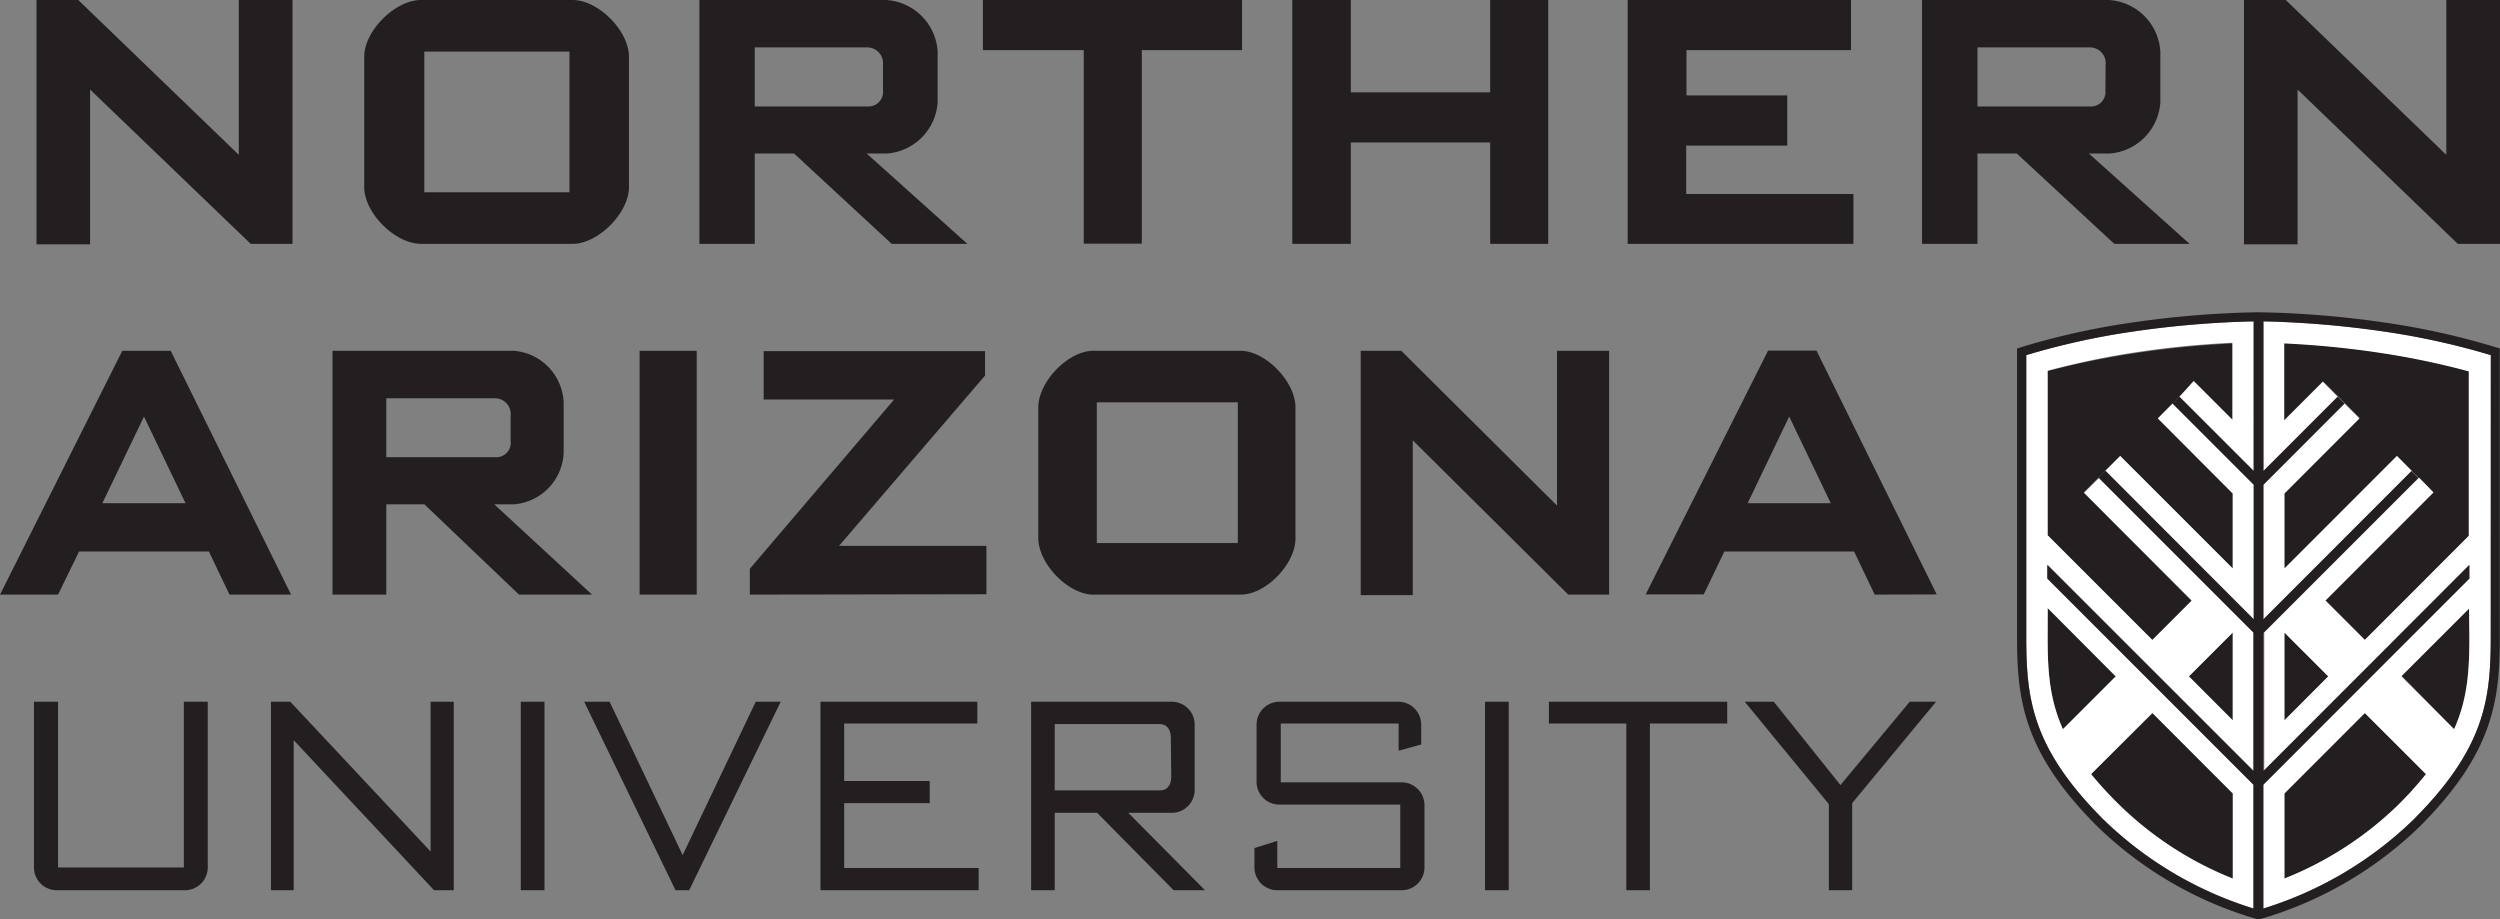 <svg xmlns="http://www.w3.org/2000/svg" viewBox="0 0 258.36 95"><rect x="0" y="0" width="258.36" height="95" fill="#808080" stroke="none"/><defs><style>.cls-1{fill:#231f20}</style></defs><g id="NAU"><path class="cls-1" d="M25.91 25.2L9.31 9.25v16H3.77V0h4.32l16.59 16V0h5.55v25.2zM59.17 25.2H43.51c-2.66 0-5.87-3.17-5.87-5.87V5.87c0-2.7 3.21-5.87 5.87-5.87h15.66C61.83 0 65 3.17 65 5.87v13.46c0 2.67-3.17 5.87-5.83 5.87zm-.32-19.87h-15v14.54h15zM92.15 25.2l-10.08-9.33H78v9.33h-5.72V0h19.29a5.68 5.68 0 0 1 5.33 5.33v5.22a5.67 5.67 0 0 1-5.33 5.32h-2l10.4 9.33zm-.9-18.47a1.64 1.64 0 0 0-1.59-1.83H78V11h11.66a1.5 1.5 0 0 0 1.59-1.66zM118 5.18v20h-6v-20h-10.42V0h26.78v5.18zM154 25.2V14.72h-14.4V25.2h-6.05V0h6.05v9.54H154V0h6v25.2zM168.21 25.2V0h23.08v5.18h-17v4.68h10.41v5.19h-10.44v5h17.28v5.15zM218.5 25.2l-10.07-9.33h-4.07v9.33h-5.73V0h19.3a5.68 5.68 0 0 1 5.33 5.33v5.22a5.67 5.67 0 0 1-5.33 5.32h-2.05l10.4 9.33zm-.9-18.47A1.63 1.63 0 0 0 216 4.9h-11.64V11H216a1.49 1.49 0 0 0 1.58-1.66zM254 25.2L237.44 9.25v16h-5.54V0h4.32l16.59 16V0h5.55v25.2zM23.72 61.45L21.59 57H8.17L6 61.45H0l12.64-25.2h5l12.44 25.2zm-8.84-18.4L10.58 52h8.59zM53.64 61.45l-9.78-9.33h-3.94v9.33h-5.56v-25.2h18.72a5.59 5.59 0 0 1 5.17 5.33v5.22a5.58 5.58 0 0 1-5.17 5.32h-2l10.1 9.33zM52.77 43a1.63 1.63 0 0 0-1.54-1.84H39.92v6.09h11.31a1.48 1.48 0 0 0 1.54-1.66zM66.1 61.45v-25.2H72v25.2zM77.49 61.45v-2.67L92.4 41.29H78.92v-5h22.88v2.52l-15.09 17.6h15.23v5zM128.23 61.45H113c-2.59 0-5.7-3.17-5.7-5.87V42.12c0-2.7 3.11-5.87 5.7-5.87h15.19c2.58 0 5.69 3.17 5.69 5.87v13.46c.04 2.7-3.07 5.87-5.65 5.87zm-.31-19.87h-14.57v14.54h14.57zM162.07 61.45L146 45.5v16h-5.38V36.25h4.19l16.1 16v-16h5.38v25.2zM193.74 61.45L191.61 57H178.2l-2.13 4.43h-6l12.65-25.2h5l12.43 25.2zm-8.84-18.4L180.61 52h8.59zM19.06 92H5.87a2.36 2.36 0 0 1-2.36-2.36V72.52H6v17.13h13V72.52h2.47v17.07A2.36 2.36 0 0 1 19.06 92zM44.86 92L30.35 76.49V92H28V72.52h2L44.5 88V72.52h2.39V92zM53.82 92V72.52h2.45V92zM71.22 92h-1.41l-9.44-19.48H63l7.55 15.85 7.55-15.85h2.58zM84.79 92V72.52H101v2.25H87.24v5.94h8.84V83h-8.84v6.7h13.9V92zM121.29 92l-7.91-8H109v8h-2.44V72.52h14.54a2.36 2.36 0 0 1 2.36 2.36v6.75a2.36 2.36 0 0 1-2.34 2.37h-4.52l7.93 8zM121 76.24c0-.77-.36-1.41-1.14-1.41H109v6.85h10.9c.78 0 1.14-.64 1.14-1.41zM144.85 92H132a2.36 2.36 0 0 1-2.36-2.36v-2l2.36-.74v2.8h12.71v-6.55h-12.49a2.35 2.35 0 0 1-2.36-2.35v-5.92a2.36 2.36 0 0 1 2.36-2.36h12.29a2.36 2.36 0 0 1 2.36 2.36v2.06l-2.33.64v-2.81h-12.18v6.08h12.49a2.36 2.36 0 0 1 2.36 2.36v6.38a2.36 2.36 0 0 1-2.36 2.41zM153.47 92V72.52h2.45V92zM170.51 74.77V92h-2.44V74.77h-8v-2.25h18.43v2.25zM191.41 83v9H189v-8.9l-8.69-10.58h3l6.89 8.61 7.16-8.61h2.72z"/></g><g id="shield"><g id="Logo_Mark" data-name="Logo Mark"><path id="TOP_FIELD" data-name="TOP FIELD" class="cls-1" d="M211.61 38.35v17l10.82 10.82 4.07-4.07-11.17-11.21 3.78-3.77 11.63 11.62V51L223 43.24l3.77-3.78 4 4v-7.97a96.74 96.74 0 0 0-10.09 1 83.37 83.37 0 0 0-9.07 1.86zm42 37c1.41-3.16 1.58-6.09 1.58-9.53v-3l-7 7zm-7.46-38.9a96.59 96.59 0 0 0-10.08-1v7.95l4-4 3.78 3.78-7.77 7.82v7.76l11.62-11.64 3.78 3.77-11.16 11.17 4.07 4.07 10.81-10.82v-17a82.83 82.83 0 0 0-9.04-1.85zm-34.54 29.38c0 3.44.17 6.38 1.58 9.53l5.46-5.46-7-7z"/><path id="BOTTOM_FIELD" data-name="BOTTOM FIELD" class="cls-1" d="M236.08 65.37v9.06l4.53-4.53zm-5.34 9.06v-9.06l-4.53 4.53zM216.1 80a40.67 40.67 0 0 0 2.9 3.16 35.65 35.65 0 0 0 11.78 7.63V82l-8.31-8.31zm28.29-6.32L236.08 82v8.8a35.75 35.75 0 0 0 11.78-7.63 38.49 38.49 0 0 0 2.85-3.17z"/><path id="WHITE_LINES" data-name="WHITE LINES" d="M223 43.24l7.74 7.76v7.75l-11.63-11.63-1.53 1.53L232.91 64V50.09l-8.39-8.39zm24.71 3.88l-11.63 11.63V51l7.75-7.75-1.54-1.54-8.38 8.39V64l15.33-15.33zm-1.21-12.84a101.74 101.74 0 0 0-12.58-1.07v15.46l7.66-7.67-1.53-1.54-4 4v-7.97a96.59 96.59 0 0 1 10.08 1 82.83 82.83 0 0 1 9 1.89v17l-10.74 10.75-4.07-4.07 11.16-11.17-1.48-1.53-16 16v14.31l21.2-21.29v1.41l-21.29 21.3v12.8a38.62 38.62 0 0 0 15.5-9.17c7.42-7.42 8-12.51 8-18.89V36.7a76.39 76.39 0 0 0-10.92-2.42zm-10.42 40.16v-9.07l4.53 4.53zm11.78 8.72a35.75 35.75 0 0 1-11.78 7.63V82l8.31-8.31 6.32 6.31a36.92 36.92 0 0 1-2.85 3.16zm7.34-17.33c0 3.44-.17 6.38-1.58 9.53l-5.46-5.46 7-7zM209.41 36.7v29.13c0 6.38.57 11.47 8 18.89a38.63 38.63 0 0 0 15.51 9.17v-12.8l-21.3-21.3v-1.41l21.3 21.29V65.4l-16-16-1.54 1.53 11.12 11.13-4.07 4.07-10.82-10.82v-17a83.37 83.37 0 0 1 9-1.89 96.74 96.74 0 0 1 10.09-1v7.95l-4-4-1.47 1.63 7.68 7.67V33.21a101.86 101.86 0 0 0-12.59 1.07 76.48 76.48 0 0 0-10.91 2.42zM230.74 82v8.8A35.65 35.65 0 0 1 219 83.16a38.92 38.92 0 0 1-2.9-3.16l6.33-6.32zm-12.09-12.1l-5.46 5.46c-1.41-3.15-1.58-6.09-1.58-9.53v-3zm12.09-4.53v9.07l-4.53-4.54z" fill="#fff"/><path id="DARK_LINES" data-name="DARK LINES" class="cls-1" d="M258 35.91a76.22 76.22 0 0 0-11.39-2.55 100.35 100.35 0 0 0-13.22-1.09 100.44 100.44 0 0 0-13.23 1.09 76.22 76.22 0 0 0-11.39 2.55l-.32.11v29.81c0 6.39.61 11.89 8.27 19.55A39.37 39.37 0 0 0 233.3 95h.22a39.37 39.37 0 0 0 16.55-9.59c7.66-7.66 8.27-13.16 8.27-19.55V36zm-40.6 48.81c-7.42-7.42-8-12.51-8-18.89V36.7a76.48 76.48 0 0 1 10.91-2.42 101.86 101.86 0 0 1 12.59-1.07v15.46L225.23 41l-.71.7 8.39 8.39V64l-15.33-15.35-.71.71 16 16v14.31l-21.3-21.29v1.41l21.3 21.3v12.8a38.63 38.63 0 0 1-15.47-9.17zm40-18.89c0 6.38-.58 11.47-8 18.89a38.62 38.62 0 0 1-15.5 9.17v-12.8l21.29-21.3v-1.41l-21.28 21.29V65.4l16-16-.71-.71L233.91 64V50.09l8.38-8.39-.71-.7-7.67 7.67V33.21a101.74 101.74 0 0 1 12.58 1.07 76.39 76.39 0 0 1 10.92 2.42z"/></g></g></svg>